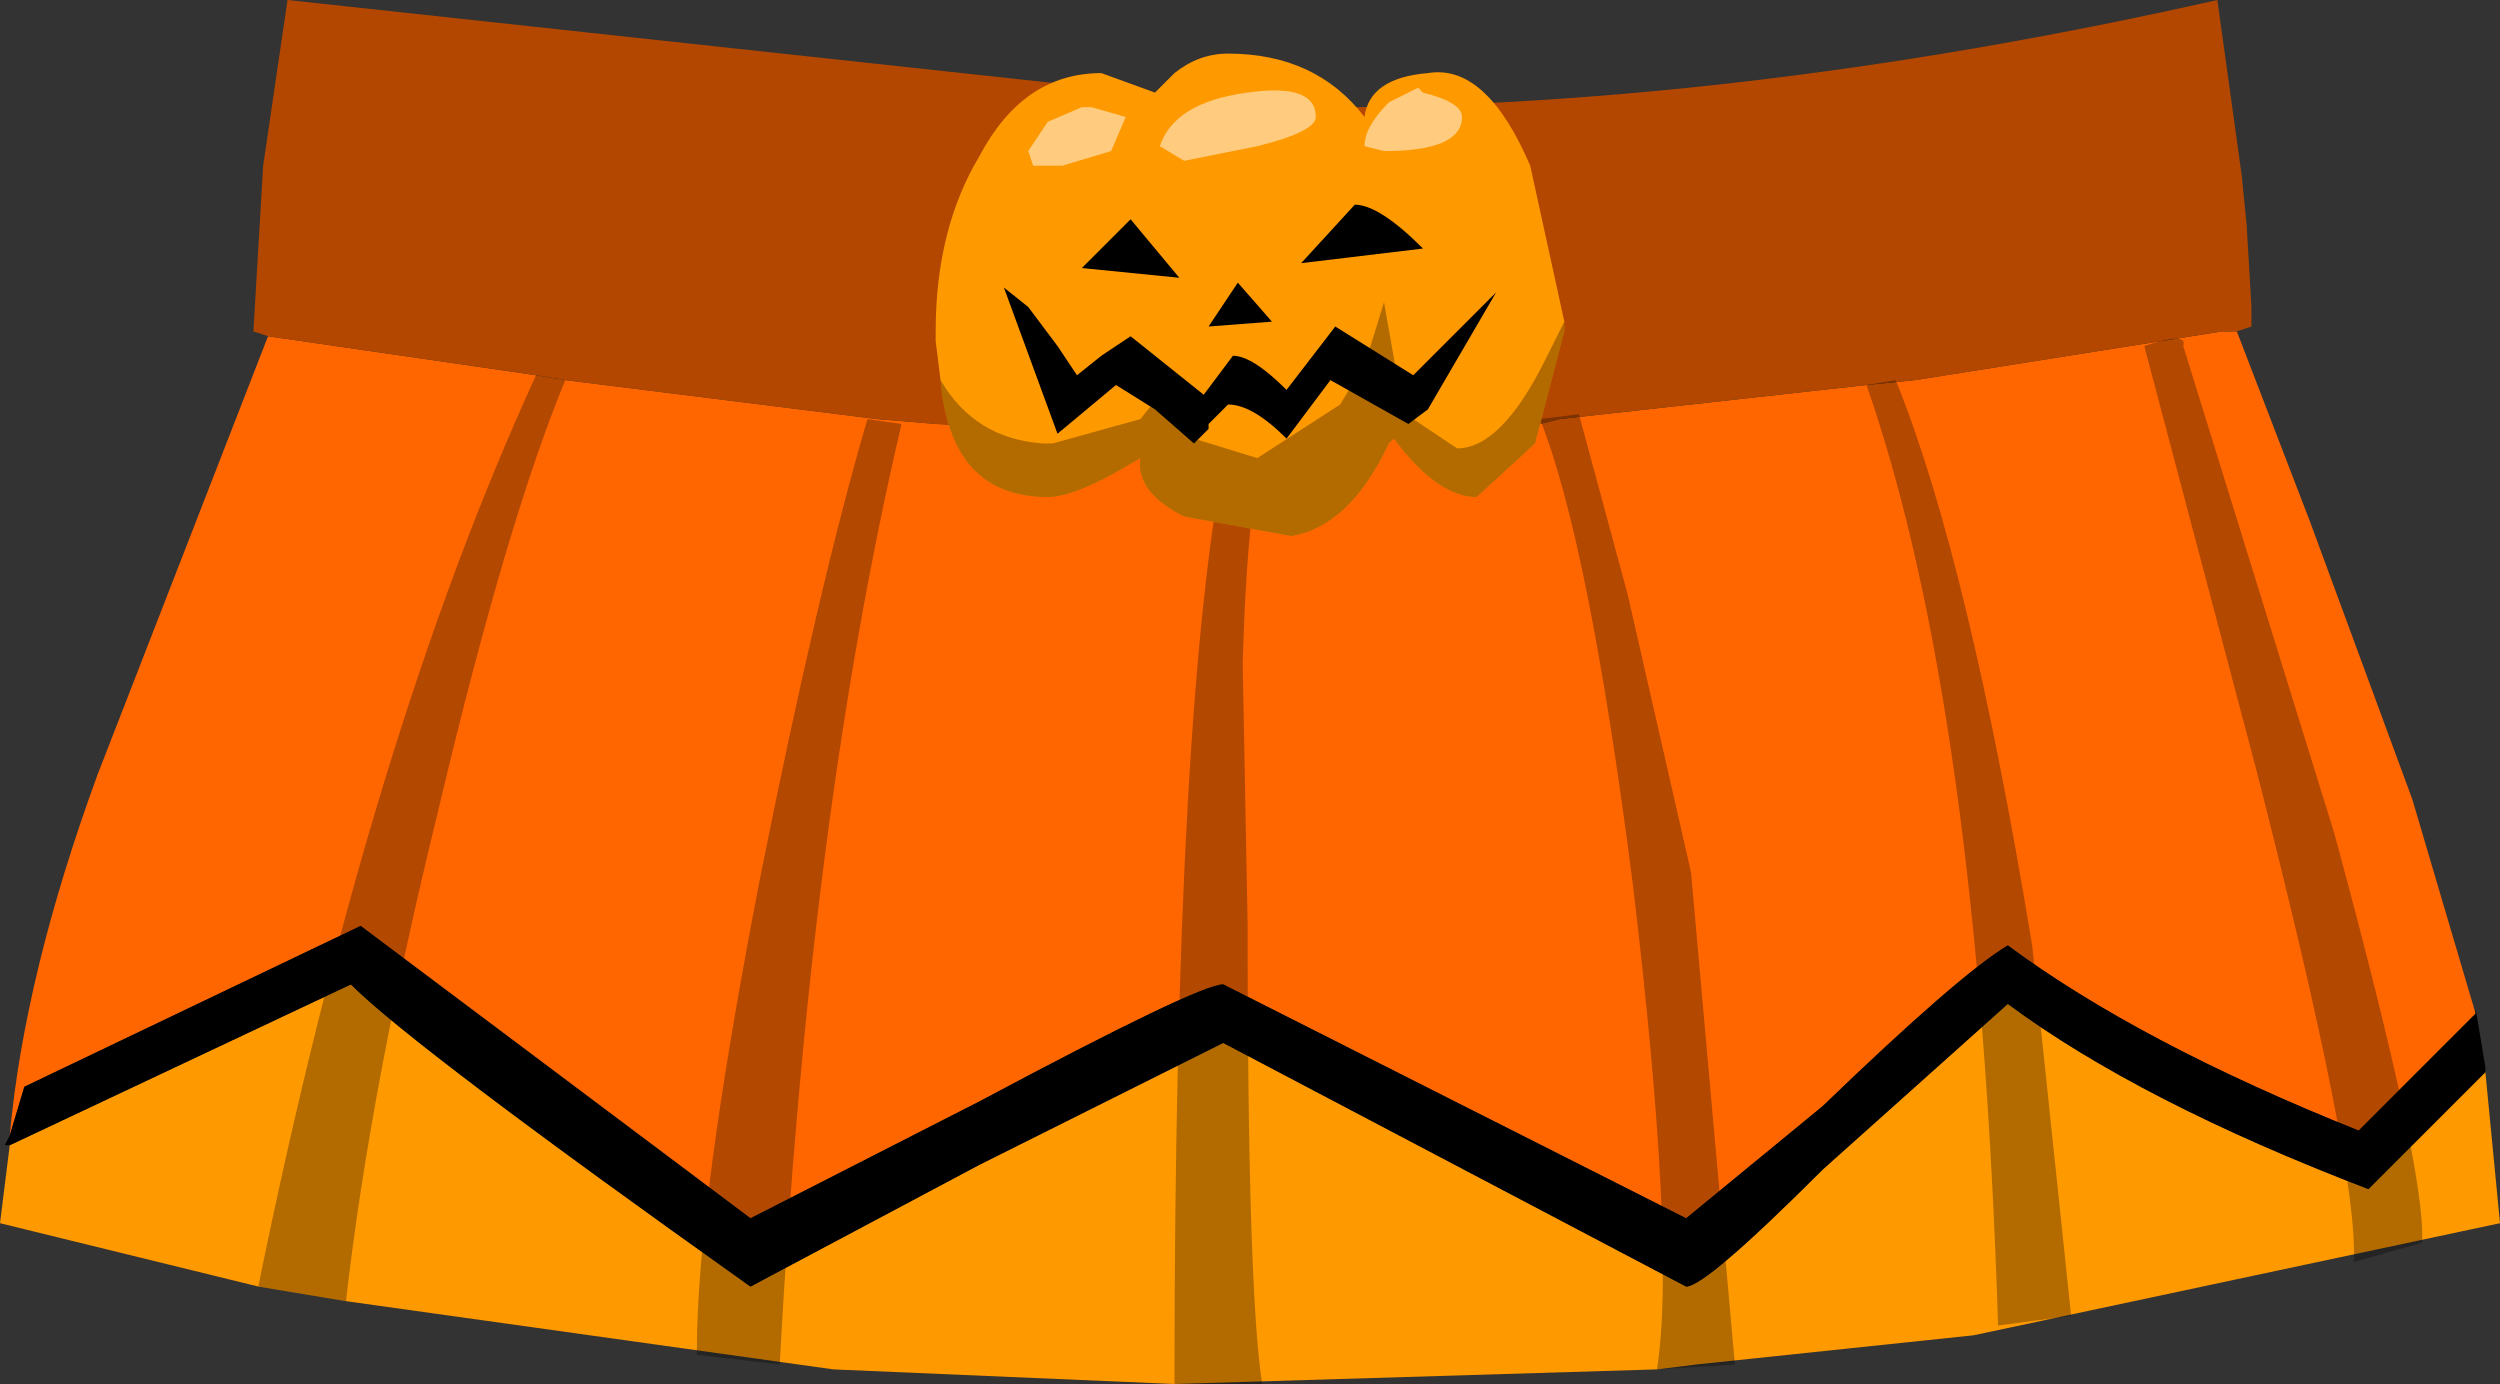 <svg xmlns="http://www.w3.org/2000/svg" xmlns:ffdec="https://www.free-decompiler.com/flash" xmlns:xlink="http://www.w3.org/1999/xlink" ffdec:objectType="frame" width="25.65" height="14.2"><rect width="100%" height="100%" fill="#333333" stroke="none"/><use ffdec:characterId="1" xlink:href="#a" width="25.65" height="14.2"/><defs><g id="a" fill-rule="evenodd"><path fill="#f60" d="m25.4 10.4-1.2 1.2q-2.25-.9-3.6-1.9-.5.3-1.9 1.65l-1.4 1.15-4.75-2.4q-.25 0-2.5 1.2L7.7 12.5l-4-3-3.45 1.65-.15.5Q.25 10 1 7.95l1.75-4.5 2.75.4.3.05 3.2.4.6.05 3.2.15h.4l2.6-.15.2-.05 3.15-.35.5-.05 3.15-.5h.15l.75 1.95 1.05 2.85z"/><path fill="#f90" d="m.1 11.75 3.5-1.65q.65.65 4.1 3.1l2.35-1.25 2.5-1.25 4.75 2.5q.2 0 1.4-1.2l1.9-1.7q1.35 1 3.7 1.9l1.2-1.2.15 1.55-5.4 1.15-2.85.3-.4.05-4.95.15-3.5-.15-5-.7-.9-.15L0 12.55z"/><path d="m25.5 11-1.2 1.2q-2.35-.9-3.7-1.9L18.7 12q-1.2 1.2-1.4 1.2l-4.75-2.5-2.5 1.25L7.7 13.2q-3.45-2.45-4.1-3.1L.1 11.75H.05l.05-.1.15-.5L3.7 9.5l4 3 2.35-1.2q2.25-1.2 2.5-1.2l4.75 2.4 1.4-1.15Q20.1 10 20.6 9.7q1.35 1 3.6 1.9l1.2-1.2v-.05l.1.6z"/><path fill="#b34700" d="M22.95 3.4h-.15l-3.15.5-.5.05L16 4.3l-.2.05-2.6.15h-.4l-3.2-.15L9 4.3l-3.2-.4-.3-.05-2.75-.4-.15-.05.1-1.7.25-1.7L13.1 1.1q4.55.05 9.65-1.1L23 1.8l.05.5.05.85v.2z"/><path fill-opacity=".298" d="M23.95 8.55q.95 3.5.9 4.2l-.7.2q.05-.95-1-5.05L22 3.55q.45-.15.4 0zM15.8 4.3l.4-.05.5 1.85.65 2.85.45 5.05-.8.05q.2-1.25-.25-5-.45-3.5-.95-4.75m3.65-.4q.75 1.85 1.4 5.8l.4 3.8-.75.1q-.2-6.35-1.35-9.65zM12.8 9.45q0 3.8.15 4.75h-.9q0-7.1.55-9.7h.4q-.2.55-.25 2.3zM4.5 8.3q-.7 2.85-.95 5.05l-.9-.15Q3.8 7.55 5.5 3.85l.3.05q-.6 1.45-1.3 4.4m3.3.7q.6-3 1.1-4.7l.35.05Q8.3 8.4 8 14l-.85-.1v-.05q0-1.5.65-4.85"/><path fill="#f90" d="M14.65.75q.6-.1 1.05.95l.35 1.6v.1l-.3 1.15-.6.55q-.4 0-.85-.6l-.05.05q-.4.85-1 .95l-1.1-.2q-.5-.25-.45-.6-.65.4-.95.4-1 0-1.1-1.2l-.05-.4v-.1q0-1.05.45-1.8.45-.85 1.25-.85l.55.2.2-.2q.25-.2.55-.2.9 0 1.4.65.05-.4.65-.45"/><path fill="#fff" fill-opacity=".498" d="M14.6.95q.4.1.4.25 0 .35-.8.35L14 1.5q0-.2.25-.45l.3-.15zm-3.2.6-.5.15h-.3l-.05-.15.2-.3.35-.15h.1l.35.1zm.75.1-.25-.15q.15-.45.9-.55.7-.1.7.25 0 .15-.6.3z"/><path fill-opacity=".298" d="m14 3.75.2-.65.15.85.15.35.45.3q.45 0 .9-.9l.2-.4v.1l-.3 1.15-.6.55q-.4 0-.85-.6l-.05.05q-.4.85-1 .95l-1.1-.2q-.5-.25-.45-.6-.65.4-.95.4-1 0-1.1-1.2.35.6 1.05.65h.1l.9-.25.2-.25.35.45.65.2.85-.55.15-.25z"/><path d="m15.35 3-.7 1.2-.2.15-.8-.45-.45.6q-.35-.35-.6-.35l-.2.2v.05l-.15.15-.4-.35-.4-.25-.6.5-.55-1.5.25.2.3.4.2.3.25-.2.3-.2.75.6.3-.4q.2 0 .55.35l.5-.65.8.5zm-.75-.45-1.25.15.55-.6q.25 0 .7.45m-3-.3.5.6-1-.1zm.8 1.1.3-.45.35.4z"/></g></defs></svg>